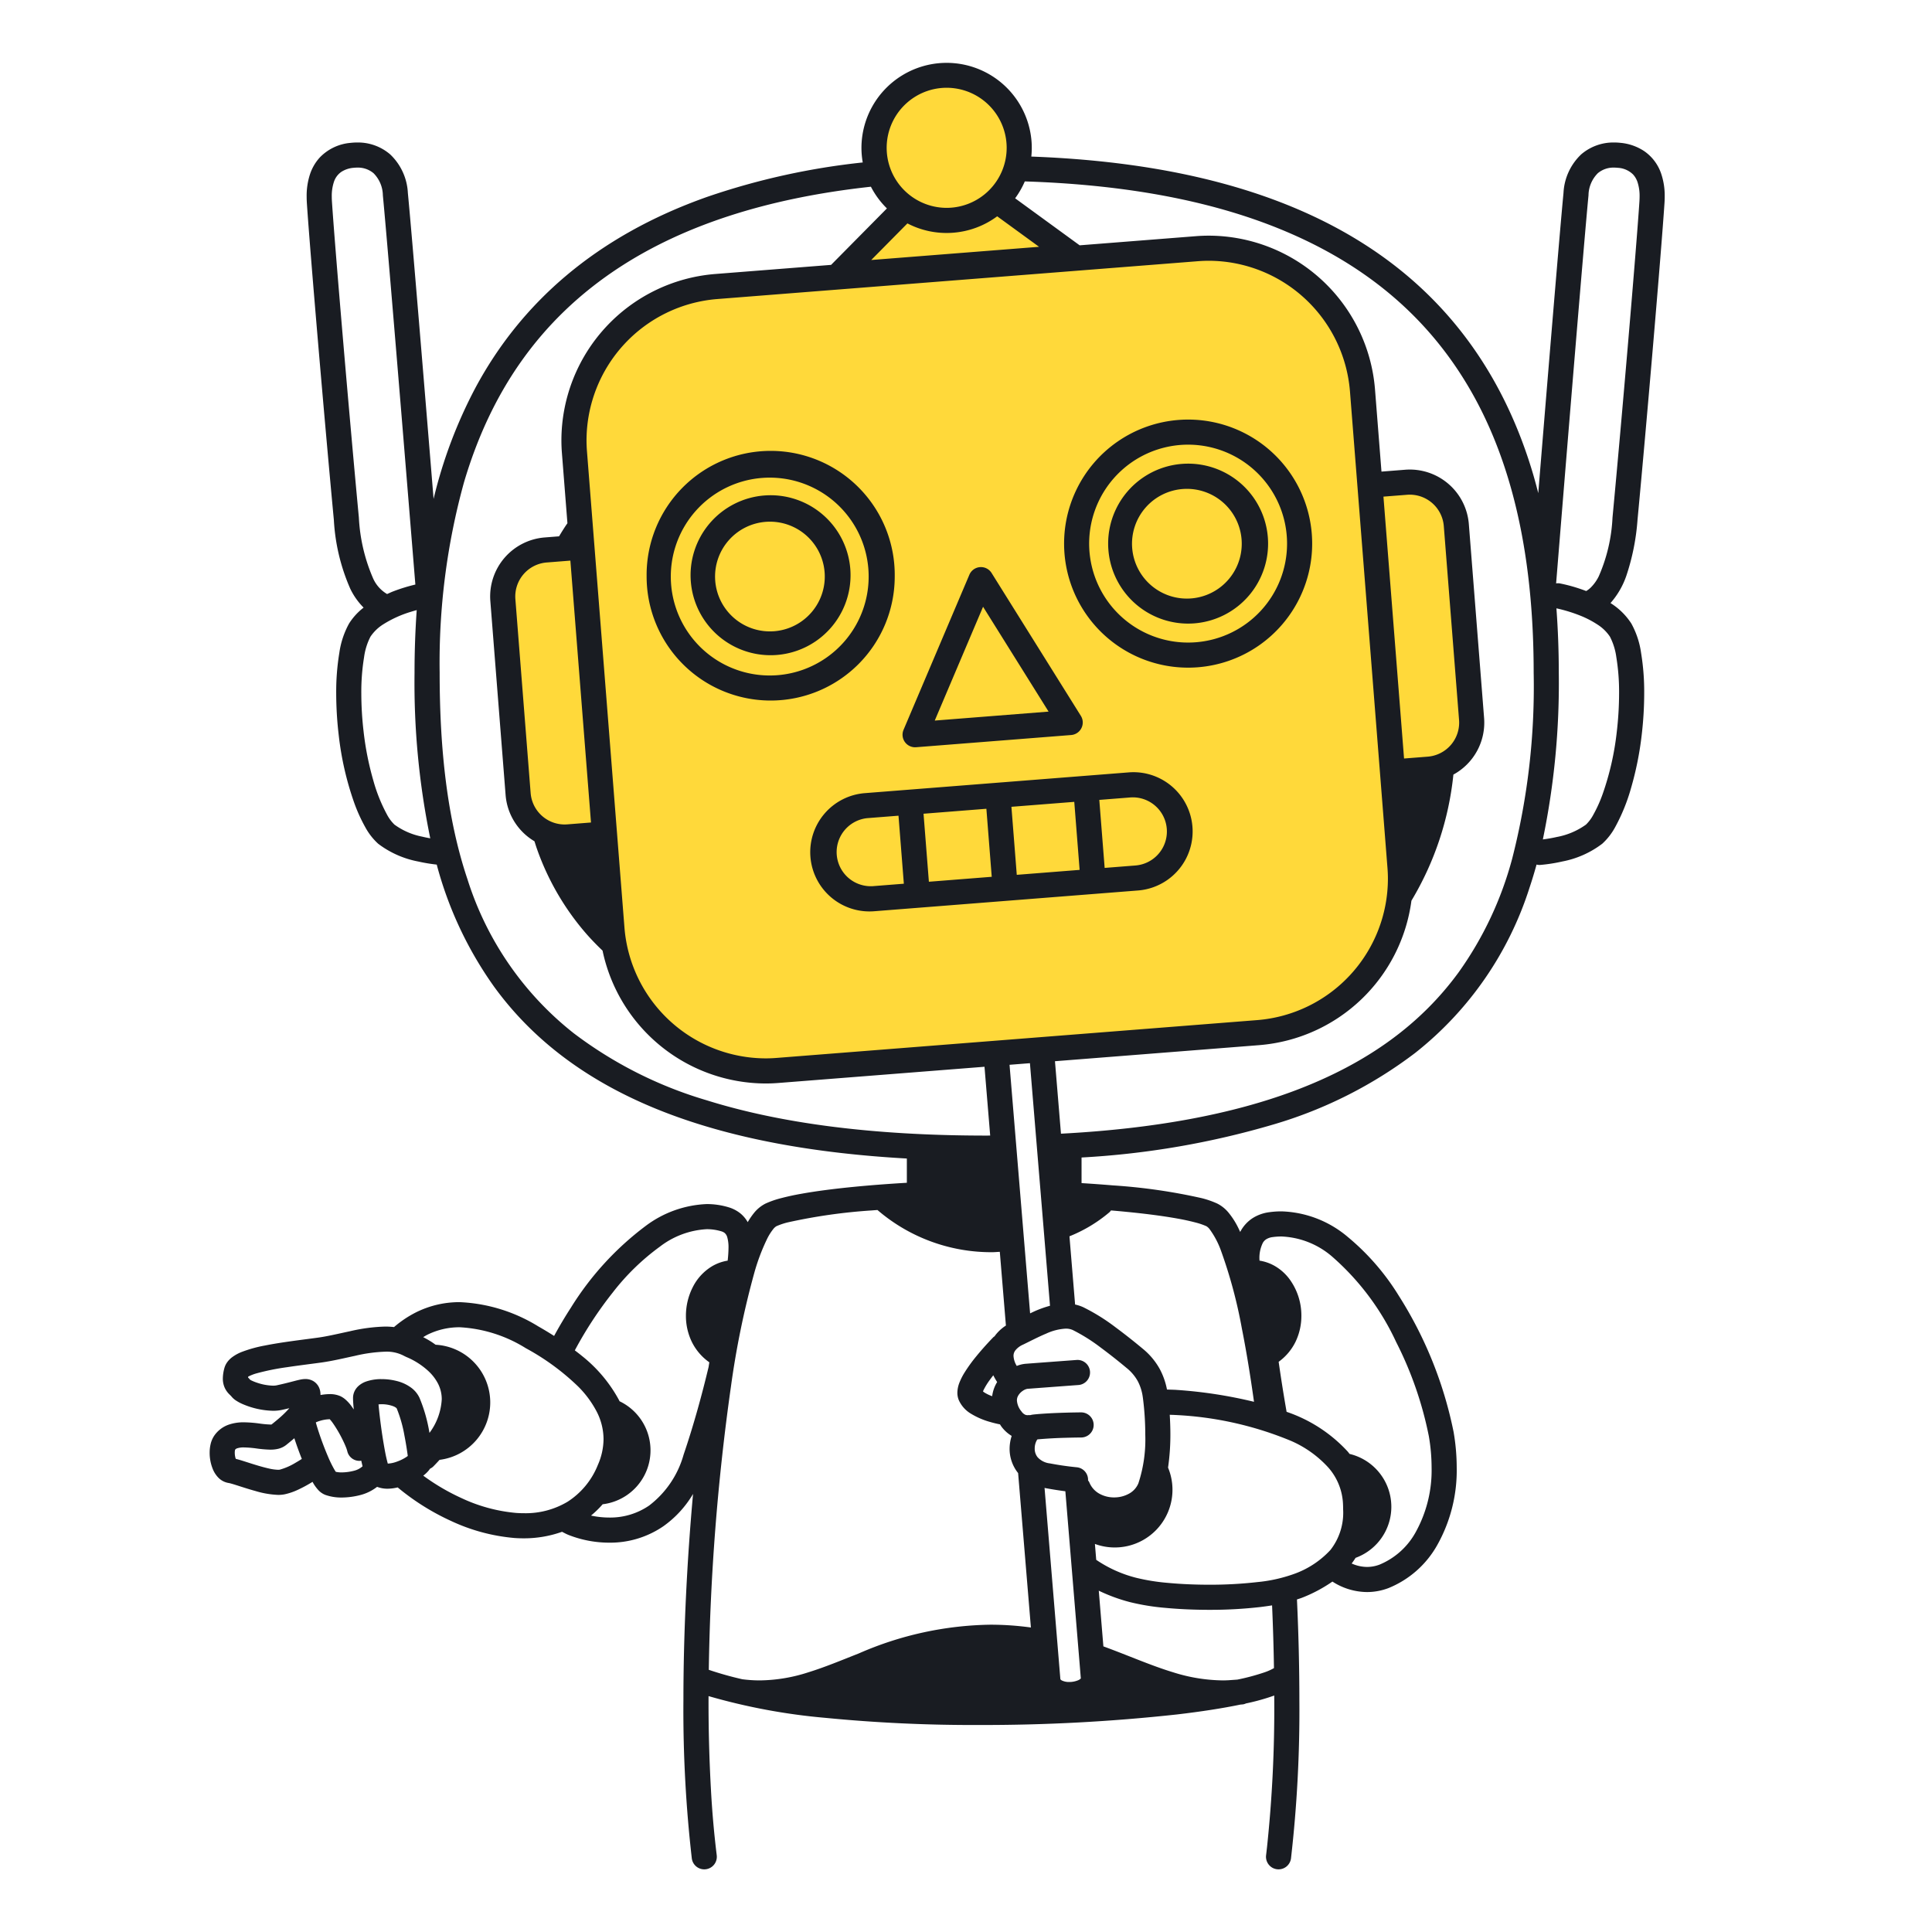 <svg xmlns="http://www.w3.org/2000/svg" width="200" height="200" fill="none"><path fill="#FFD93A" d="M60.195 56.859s-8.57-.45-8.51 4.58c.061 5.03.992 18.212 1.92 22.152.928 3.94 8.775 2.73 8.775 2.73l1.466 12.238s2.846 13.769 16.045 12.515c13.2-1.254 52.61-4.539 52.61-4.539s12.989-2.712 12.473-15.237c-.214-5.2-.709-11.225-.709-11.225s8.4.603 8.109-6.222c-.291-6.826-.659-15.276-1.714-19.872-1.057-4.595-5.61-4.347-9.065-3.393 0 0 .425-1.924-.811-12.366-1.237-10.442-12.3-12.805-17.186-12.412-4.885.392-12.842.624-12.842.624l-7.55-4.45a7.467 7.467 0 0 0 2.586-6.025c-.29-3.745-2.674-7.761-8.051-7.232-5.38.528-7.702 4.622-6.91 8.069a11.877 11.877 0 0 0 2.64 5.327l-6.662 6.46L72.8 29.794S60.214 31.728 59.06 44.477l1.135 12.382Z"/><path fill="#191C22" d="M169.514 53.824c.935-9.897 2.461-27.748 2.793-32.804.015-.233.023-.458.023-.678a7.127 7.127 0 0 0-.351-2.319 4.646 4.646 0 0 0-1.751-2.364 5.302 5.302 0 0 0-2.451-.87 6.18 6.18 0 0 0-.677-.038 5.106 5.106 0 0 0-3.414 1.228 5.894 5.894 0 0 0-1.833 3.99c-.407 4.215-1.744 20.444-2.613 31.082a54.83 54.83 0 0 0-.506-1.872c-2.809-9.563-8.216-17.918-17.332-23.791-8.285-5.343-19.567-8.626-34.64-9.18a8.654 8.654 0 0 0 .02-1.598 8.817 8.817 0 0 0-17.605.684 8.846 8.846 0 0 0 .134 1.524 73.326 73.326 0 0 0-16.078 3.553c-11.647 4.111-19.321 11.072-23.974 19.695a48.612 48.612 0 0 0-4.374 11.581c-.868-10.617-2.248-27.382-2.663-31.677a5.894 5.894 0 0 0-1.834-3.99 5.103 5.103 0 0 0-3.414-1.229 6.14 6.14 0 0 0-.677.038 5.007 5.007 0 0 0-3.169 1.488 4.8 4.8 0 0 0-1.032 1.747 7.137 7.137 0 0 0-.351 2.32c0 .218.007.444.022.677.332 5.055 1.86 22.906 2.794 32.803a20.42 20.42 0 0 0 1.699 7.122 7.114 7.114 0 0 0 1.38 1.953 6.439 6.439 0 0 0-1.5 1.64 8.81 8.81 0 0 0-1.012 3.042 24.733 24.733 0 0 0-.324 4.202c.003 1.43.088 2.859.256 4.279a31.47 31.47 0 0 0 1.606 7.038 16.59 16.59 0 0 0 1.137 2.512c.347.65.803 1.236 1.347 1.733a9.877 9.877 0 0 0 4.136 1.837c.635.143 1.279.25 1.926.322l.03.117a38.961 38.961 0 0 0 5.93 12.554c4.1 5.633 10.056 10.16 18.36 13.237 6.549 2.428 14.563 3.971 24.345 4.518v2.51c-1.911.113-3.747.252-5.436.417-2.092.205-3.965.447-5.516.727a26.14 26.14 0 0 0-2.081.452 9.523 9.523 0 0 0-1.591.555 3.638 3.638 0 0 0-1.215.995 7.434 7.434 0 0 0-.634.931 3.264 3.264 0 0 0-.712-.867 3.577 3.577 0 0 0-1.281-.677 7.783 7.783 0 0 0-2.249-.328c-2.292.095-4.5.886-6.331 2.27a30.925 30.925 0 0 0-7.727 8.447 44.079 44.079 0 0 0-1.743 2.933 39.317 39.317 0 0 0-1.644-.991 16.852 16.852 0 0 0-8.114-2.506 10.064 10.064 0 0 0-4.55 1.061c-.813.413-1.573.923-2.264 1.519a8.393 8.393 0 0 0-.91-.052c-1.23.036-2.453.197-3.65.483-1.184.252-2.33.528-3.347.667-1.593.219-3.676.456-5.458.812-.825.149-1.634.374-2.418.672a4.223 4.223 0 0 0-1 .557c-.171.131-.324.285-.455.457-.156.205-.27.44-.334.691a4.22 4.22 0 0 0-.149 1.038c-.003.274.042.546.133.804.114.31.296.591.532.823.152.15.2.198.201.202.13.164.284.307.457.424.247.165.509.305.783.418a8.396 8.396 0 0 0 3.085.669c.31.003.62-.028.923-.091.284-.062.534-.12.77-.177-.26.296-.539.577-.832.84-.361.323-.714.609-1.01.847a1.444 1.444 0 0 1-.129.005 10.72 10.72 0 0 1-1.131-.105 13.053 13.053 0 0 0-1.593-.125 4.661 4.661 0 0 0-1.592.247 3.021 3.021 0 0 0-1.5 1.157 2.635 2.635 0 0 0-.37.89c-.063.28-.093.567-.092.854a4.46 4.46 0 0 0 .342 1.731c.126.302.305.58.53.82.297.319.696.527 1.129.588v.001c.026 0 .335.081.693.196.552.174 1.296.423 2.064.633a9.37 9.37 0 0 0 2.337.398c.22.001.438-.018.654-.059a6.386 6.386 0 0 0 1.371-.464 14.326 14.326 0 0 0 1.53-.828c.043.073.083.154.127.223.125.204.268.397.427.577.207.242.47.43.767.548a4.902 4.902 0 0 0 1.702.274 7.805 7.805 0 0 0 1.887-.246 4.732 4.732 0 0 0 1.773-.86c.347.132.715.198 1.085.195a4.798 4.798 0 0 0 1.047-.135 24.56 24.56 0 0 0 5.494 3.457 19.363 19.363 0 0 0 6.593 1.779c.326.023.651.034.975.034a11.747 11.747 0 0 0 3.953-.676c.216.11.43.228.652.318 1.348.533 2.785.807 4.235.807a9.725 9.725 0 0 0 5.604-1.702 10.87 10.87 0 0 0 3.07-3.343c-.63 6.962-.996 14.381-.997 21.359a134.57 134.57 0 0 0 .868 16.367 1.3 1.3 0 0 0 2.58-.326 100.086 100.086 0 0 1-.594-6.719 162.46 162.46 0 0 1-.254-9.322l.002-.43a63.41 63.41 0 0 0 12.087 2.251 157.5 157.5 0 0 0 15.9.74c6.848.017 13.692-.347 20.499-1.091 2.516-.294 4.722-.638 6.57-1.021.067-.007.132-.01.2-.018l.029-.002.05-.005a1.25 1.25 0 0 0 .3-.096c.085-.019.183-.037.266-.056a22.029 22.029 0 0 0 2.594-.738l.064-.027.003.495a136.12 136.12 0 0 1-.748 15.188c-.033.284-.063.574-.098.851a1.307 1.307 0 0 0 .645 1.293 1.307 1.307 0 0 0 1.441-.102 1.314 1.314 0 0 0 .494-.865h-.001c.622-5.432.911-10.897.867-16.365 0-3.408-.087-6.922-.25-10.437.182-.061.37-.117.54-.184a15.174 15.174 0 0 0 3.131-1.667 6.684 6.684 0 0 0 3.581 1.085 6.258 6.258 0 0 0 2.215-.408 10.155 10.155 0 0 0 5.081-4.503 15.785 15.785 0 0 0 1.989-7.988 21.756 21.756 0 0 0-.322-3.674 41.639 41.639 0 0 0-5.683-14.115 24.663 24.663 0 0 0-5.276-6.076 11.122 11.122 0 0 0-6.869-2.645c-.415 0-.829.028-1.241.085h-.001a4.238 4.238 0 0 0-1.714.604 3.74 3.74 0 0 0-1.308 1.443c-.085-.181-.168-.368-.255-.536a8.069 8.069 0 0 0-.908-1.41 3.636 3.636 0 0 0-1.215-.995 9.43 9.43 0 0 0-1.591-.555 59.06 59.06 0 0 0-9.205-1.325 152.532 152.532 0 0 0-3.248-.236v-2.651a86.946 86.946 0 0 0 19.927-3.438 45.26 45.26 0 0 0 14.606-7.385 35.48 35.48 0 0 0 11.845-17.122c.263-.782.501-1.577.725-2.38.107.029.218.043.329.043a16.644 16.644 0 0 0 2.331-.36 9.883 9.883 0 0 0 4.136-1.837c.544-.497 1-1.083 1.347-1.733a19.282 19.282 0 0 0 1.64-4.043 33.322 33.322 0 0 0 1.103-5.508c.167-1.42.253-2.848.256-4.278a24.752 24.752 0 0 0-.324-4.202 8.807 8.807 0 0 0-1.012-3.041 6.933 6.933 0 0 0-2.113-2.086c-.013-.009-.027-.015-.041-.024a8.332 8.332 0 0 0 1.652-2.86c.62-1.86 1.005-3.79 1.145-5.746Zm-21.717 24.505-2.45.192-2.133-27.11 2.451-.192a3.533 3.533 0 0 1 3.797 3.243l1.579 20.069a3.534 3.534 0 0 1-3.244 3.798Zm-4.166 11.522c.03.386.045.77.045 1.152a14.696 14.696 0 0 1-13.494 14.595l-49.789 3.918c-.386.031-.77.046-1.151.046a14.7 14.7 0 0 1-14.595-13.495l-3.885-49.362a14.61 14.61 0 0 1-.045-1.15A14.698 14.698 0 0 1 74.212 30.96L124 27.041c.386-.03.77-.046 1.151-.046a14.7 14.7 0 0 1 14.595 13.494l3.885 49.362Zm-34.935 45.321c-.471.129-.933.288-1.383.477-.234.097-.451.206-.677.31l-2.129-25.732 2.111-.166 2.078 25.111Zm-6.22 7.66c.111-.153.229-.309.349-.463.119.241.252.475.4.7a3.614 3.614 0 0 0-.516 1.464c-.022-.008-.043-.014-.065-.023a3.83 3.83 0 0 1-.78-.387.95.95 0 0 1-.104-.086c.013-.034.022-.062.041-.104.191-.387.417-.756.675-1.101Zm7.809 11.543 1.599 19.333.004.04a.793.793 0 0 1-.334.212 2.332 2.332 0 0 1-.862.159 1.675 1.675 0 0 1-.793-.168l-.114-.09-.017-.046-1.637-19.79c.029.006.055.017.084.023.85.157 1.552.26 2.07.327Zm7.56-.821c-.189.45-.523.823-.951 1.059a3.147 3.147 0 0 1-1.561.399 3.105 3.105 0 0 1-1.564-.406 2.345 2.345 0 0 1-1.005-1.161 1.272 1.272 0 0 0-.13-.195 1.294 1.294 0 0 0-1.188-1.36l-.039-.004a30.528 30.528 0 0 1-2.718-.395 2.023 2.023 0 0 1-1.281-.644 1.402 1.402 0 0 1-.295-.9 1.736 1.736 0 0 1 .213-.845.716.716 0 0 1 .068-.098 46.41 46.41 0 0 1 2.867-.163c.474-.014.892-.022 1.19-.027l.473-.005a1.3 1.3 0 0 0-.016-2.6c-.021.001-2.935.015-4.922.221a2.148 2.148 0 0 0-.347.067 1.3 1.3 0 0 0-.299.007l-.001-.005v-.005h-.016a.496.496 0 0 1-.2-.046.973.973 0 0 1-.385-.343 1.965 1.965 0 0 1-.467-1.139.952.952 0 0 1 .102-.434c.119-.224.293-.415.506-.554.141-.101.301-.172.471-.207 1.176-.089 5.33-.398 5.335-.398a1.301 1.301 0 0 0-.192-2.593c-.001 0-4.157.309-5.341.399a3.19 3.19 0 0 0-.896.222 2.191 2.191 0 0 1-.337-1.032.912.912 0 0 1 .186-.571 2.04 2.04 0 0 1 .783-.595c.82-.397 1.647-.832 2.421-1.152a5.523 5.523 0 0 1 2.01-.511 1.73 1.73 0 0 1 .734.144 18.228 18.228 0 0 1 2.879 1.806 59.274 59.274 0 0 1 2.699 2.127c.467.373.856.832 1.147 1.353.211.403.365.832.457 1.277.015.059.05.257.085.516.159 1.242.238 2.494.238 3.746a14.51 14.51 0 0 1-.713 5.045Zm-58.8-95.519 2.134 27.11-2.45.193a3.527 3.527 0 0 1-2.676-.929 3.53 3.53 0 0 1-1.121-2.314l-1.58-20.07a3.531 3.531 0 0 1 3.243-3.797l2.45-.193ZM90.19 26.916l3.746-3.79a8.766 8.766 0 0 0 4.749.964 8.78 8.78 0 0 0 4.544-1.698l4.334 3.157-17.373 1.367Zm7.316-17.811a6.219 6.219 0 0 1 6.704 6.204 6.218 6.218 0 0 1-6.225 6.208 6.216 6.216 0 0 1-.479-12.412ZM37.15 53.579c-.932-9.863-2.462-27.747-2.788-32.73a7.558 7.558 0 0 1-.017-.505c-.012-.5.06-1 .21-1.477.13-.432.4-.808.77-1.069a2.72 2.72 0 0 1 1.257-.425 3.57 3.57 0 0 1 .392-.022 2.507 2.507 0 0 1 1.695.579c.607.61.952 1.43.965 2.29.306 3.168 1.155 13.339 1.926 22.698a15555.955 15555.955 0 0 1 1.438 17.594c-.787.187-1.561.426-2.316.716-.197.076-.406.178-.61.267a3.54 3.54 0 0 1-1.487-1.711 18.018 18.018 0 0 1-1.435-6.205Zm6.503 33.02a7.202 7.202 0 0 1-2.82-1.237 4.123 4.123 0 0 1-.773-1.04 16.826 16.826 0 0 1-1.403-3.488c-.48-1.66-.82-3.357-1.014-5.073a34.508 34.508 0 0 1-.24-3.978 22.191 22.191 0 0 1 .286-3.753 6.51 6.51 0 0 1 .662-2.123c.35-.518.805-.956 1.337-1.285.894-.56 1.86-.996 2.87-1.296.21-.065.404-.12.58-.168a91.762 91.762 0 0 0-.225 6.486 79.779 79.779 0 0 0 1.628 17.138 14.117 14.117 0 0 1-.888-.184Zm29.511 27.305a42.686 42.686 0 0 1-13.778-6.949A32.861 32.861 0 0 1 48.402 91.05c-2.119-6.294-2.89-13.532-2.889-21.406a70.047 70.047 0 0 1 2.524-19.73C50.73 40.81 55.734 33.1 64.285 27.573c6.404-4.134 14.853-7.043 25.871-8.244.43.833.989 1.59 1.657 2.247l-5.778 5.844-12.028.947a17.295 17.295 0 0 0-15.89 17.188c0 .449.017.9.053 1.355l.57 7.255c-.052.078-.109.153-.16.23-.246.37-.48.745-.705 1.125l-1.484.117a6.13 6.13 0 0 0-5.631 6.593l1.58 20.069a6.12 6.12 0 0 0 2.986 4.788c.088.267.168.537.263.802a27.062 27.062 0 0 0 5.158 8.836 26.958 26.958 0 0 0 1.629 1.682 17.3 17.3 0 0 0 16.866 13.755c.449 0 .9-.018 1.355-.054l21.318-1.677.589 7.122c-.123 0-.242.003-.365.003-11.943.001-21.455-1.3-28.975-3.652Zm-42.576 37.523a6.41 6.41 0 0 1-1.638.715l-.152.01a5.055 5.055 0 0 1-1.016-.146c-.638-.143-1.382-.374-2.036-.584-.328-.104-.635-.204-.91-.286a11.21 11.21 0 0 0-.426-.116 1.144 1.144 0 0 1-.044-.133 2.089 2.089 0 0 1-.063-.502 1.3 1.3 0 0 1 .026-.277l.01-.033a.403.403 0 0 1 .213-.147c.228-.069.467-.1.706-.091.427.01.852.045 1.275.105.48.07.964.112 1.448.125.26.003.517-.023.77-.077.324-.07.627-.212.886-.417.22-.179.514-.415.835-.689l.037.119c.205.627.46 1.331.736 2.024-.188.121-.409.258-.657.4Zm6.049.827a5.258 5.258 0 0 1-1.26.169 2.743 2.743 0 0 1-.614-.061 2.589 2.589 0 0 1-.129-.198c-.25-.434-.471-.884-.665-1.347a31.85 31.85 0 0 1-.974-2.576c-.126-.384-.23-.728-.301-.994.13-.062.267-.113.406-.154a3.787 3.787 0 0 1 1.013-.175l.022.001c.122.131.233.271.334.418.36.52.681 1.066.962 1.633.143.286.268.56.36.786.063.149.115.302.157.458a1.29 1.29 0 0 0 1.453 1l.02.101c.037.169.075.32.112.474a2.058 2.058 0 0 1-.896.465Zm1.26-9.239a2.354 2.354 0 0 0-.796.468c-.154.14-.28.307-.376.491a1.636 1.636 0 0 0-.179.713v.056c0 .293.03.679.077 1.165-.145-.207-.287-.423-.443-.604a4.097 4.097 0 0 0-.392-.403 2.319 2.319 0 0 0-.548-.368 2.66 2.66 0 0 0-1.127-.215 5.846 5.846 0 0 0-.934.093c0-.122-.009-.244-.028-.365a1.644 1.644 0 0 0-.135-.435 1.492 1.492 0 0 0-.676-.691 1.62 1.62 0 0 0-.724-.164 2.735 2.735 0 0 0-.57.07l-.044.008c-.53.117-1.188.32-2.371.577a1.855 1.855 0 0 1-.372.032 5.608 5.608 0 0 1-1.628-.297 4.909 4.909 0 0 1-.625-.251l-.107-.06a3.841 3.841 0 0 0-.221-.238c.003-.024.01-.057.016-.089.275-.143.565-.257.864-.339a24.588 24.588 0 0 1 3.146-.636c1.199-.181 2.452-.333 3.532-.481 1.202-.167 2.397-.459 3.533-.7a15.61 15.61 0 0 1 3.11-.426 3.798 3.798 0 0 1 1.987.455l.212.102s.058.022.166.07a7.789 7.789 0 0 1 2.108 1.385c.398.368.731.801.984 1.281.26.505.396 1.066.394 1.635a6.397 6.397 0 0 1-1.27 3.478l-.041-.228a16.024 16.024 0 0 0-.992-3.401 2.765 2.765 0 0 0-.816-1.014 4.205 4.205 0 0 0-1.537-.726 6.299 6.299 0 0 0-1.57-.197 4.797 4.797 0 0 0-1.607.249Zm3.176 8.299a3.146 3.146 0 0 1-.929.197 15.332 15.332 0 0 1-.278-1.217 52.656 52.656 0 0 1-.51-3.319 47.45 47.45 0 0 1-.157-1.429l-.014-.164a3.453 3.453 0 0 1 1.49.178c.117.042.229.1.33.174l.055.052.005.006c.367.907.636 1.85.802 2.814.161.815.274 1.578.347 2.111a1.69 1.69 0 0 1-.142.107 4.547 4.547 0 0 1-1 .49Zm13.157 5.333c-.262 0-.528-.009-.797-.028a16.785 16.785 0 0 1-5.692-1.551 22.218 22.218 0 0 1-3.925-2.308 3.52 3.52 0 0 0 .54-.505c.058-.07.113-.143.163-.218.115-.053.22-.123.314-.207.16-.158.404-.417.669-.707a5.99 5.99 0 0 0 5.244-6.145 5.986 5.986 0 0 0-5.653-5.771c-.15-.106-.301-.217-.442-.306a10.916 10.916 0 0 0-.843-.481c.136-.078.272-.167.407-.235a7.446 7.446 0 0 1 3.389-.787c2.424.133 4.775.88 6.832 2.169a24.674 24.674 0 0 1 5.418 3.968c.766.76 1.41 1.633 1.912 2.588.46.881.704 1.859.712 2.852a6.726 6.726 0 0 1-.59 2.68 8.058 8.058 0 0 1-3.137 3.807 8.468 8.468 0 0 1-4.52 1.185Zm16.533-6.047a10.01 10.01 0 0 1-3.57 5.258 7.119 7.119 0 0 1-4.123 1.238 9.008 9.008 0 0 1-1.888-.204 10.08 10.08 0 0 0 1.206-1.172 5.623 5.623 0 0 0 4.31-8.193 5.627 5.627 0 0 0-2.565-2.471c-.016-.033-.028-.069-.045-.102a14.83 14.83 0 0 0-3.836-4.581c-.246-.205-.497-.392-.746-.584a39.758 39.758 0 0 1 3.929-5.995 24.086 24.086 0 0 1 4.878-4.743 8.73 8.73 0 0 1 4.85-1.806 5.195 5.195 0 0 1 1.5.218 1 1 0 0 1 .36.179.9.9 0 0 1 .267.454c.093.35.135.711.125 1.073-.006.446-.035.89-.088 1.333-.545.086-1.07.27-1.55.542a5.289 5.289 0 0 0-2.07 2.22 6.514 6.514 0 0 0-.7 2.947 6.15 6.15 0 0 0 .613 2.705 5.618 5.618 0 0 0 1.81 2.11c-.027.16-.052.328-.078.49-.68 2.849-1.544 6.017-2.59 9.084Zm4.892-6.973a90.016 90.016 0 0 1 2.434-11.877c.34-1.223.791-2.412 1.347-3.554a5.49 5.49 0 0 1 .603-.951c.09-.122.203-.226.332-.307.37-.162.753-.293 1.145-.39a57.01 57.01 0 0 1 8.752-1.246c.183-.016.383-.028.569-.043l.005.007a18.06 18.06 0 0 0 11.873 4.361c.266 0 .522-.028.785-.039l.632 7.633a4.27 4.27 0 0 0-1.128 1.045c-.015.02-.026.043-.04.064a1.199 1.199 0 0 0-.111.075h-.001c-.016.018-.879.888-1.768 1.977-.461.555-.883 1.14-1.264 1.752a6.449 6.449 0 0 0-.477.938c-.148.35-.228.725-.237 1.105-.001.255.046.507.14.743a3.11 3.11 0 0 0 1.231 1.404 7.802 7.802 0 0 0 2.052.886c.467.135.832.21.989.24.043.064.075.128.122.191.291.405.662.747 1.089 1.005-.137.421-.21.859-.216 1.301-.009.92.3 1.815.873 2.535l.009.009 1.323 15.987a30.637 30.637 0 0 0-4.204-.29 35.133 35.133 0 0 0-13.61 2.974c-1.842.727-3.542 1.435-5.209 1.949a16.77 16.77 0 0 1-5.04.843c-.605 0-1.209-.04-1.809-.118a34.805 34.805 0 0 1-3.472-.977c.147-9.783.908-19.546 2.28-29.232Zm56.226 29.054c-.295.169-.606.31-.929.421-.936.319-1.893.577-2.863.77-.319.024-.625.044-.941.067-.176.006-.354.016-.527.016a17.63 17.63 0 0 1-5.195-.845c-2.269-.687-4.587-1.72-7.204-2.678l-.477-5.765c1.033.498 2.112.894 3.221 1.182 1.21.297 2.442.497 3.683.598 1.406.133 2.957.202 4.527.202 1.767.007 3.532-.09 5.288-.289.419-.051.826-.108 1.221-.172.096 2.177.162 4.349.196 6.493Zm5.845-12.229a9.422 9.422 0 0 1-3.89 2.525c-1.19.415-2.426.684-3.681.801a42.922 42.922 0 0 1-4.979.271c-1.493 0-2.97-.066-4.282-.19a21.128 21.128 0 0 1-3.259-.522 13.07 13.07 0 0 1-4.154-1.863l-.136-1.646a5.97 5.97 0 0 0 6.369-1.475 5.972 5.972 0 0 0 1.202-6.427c.163-1.132.243-2.274.242-3.417 0-.73-.028-1.421-.067-2.052.199.011.391.009.593.024h.001a35.524 35.524 0 0 1 11.969 2.682 11.293 11.293 0 0 1 3.879 2.785 6.104 6.104 0 0 1 1.496 3.794c.008.171.011.338.011.501a6.249 6.249 0 0 1-1.314 4.209Zm-6.995-31.797c.087-.151.21-.278.356-.372.205-.122.435-.198.672-.222h.001c.294-.041.591-.061.888-.061a8.542 8.542 0 0 1 5.259 2.087 26.546 26.546 0 0 1 6.621 8.837 37.622 37.622 0 0 1 3.385 9.751 19.18 19.18 0 0 1 .285 3.235 13.21 13.21 0 0 1-1.635 6.678 7.572 7.572 0 0 1-3.756 3.382 3.663 3.663 0 0 1-1.294.239 3.952 3.952 0 0 1-1.59-.356c.144-.188.279-.383.406-.585a5.624 5.624 0 0 0 2.387-8.899 5.62 5.62 0 0 0-3.009-1.86c-.063-.079-.122-.161-.187-.238a15.207 15.207 0 0 0-6.332-4.119 163.818 163.818 0 0 1-.822-5.179 5.6 5.6 0 0 0 1.74-2.057 6.15 6.15 0 0 0 .612-2.705 6.364 6.364 0 0 0-1.236-3.805 5.046 5.046 0 0 0-1.533-1.361 4.594 4.594 0 0 0-1.566-.545l-.003-.076c-.039-.61.083-1.22.351-1.769Zm-14.167-3.21c2.043.199 3.859.436 5.308.697a23.74 23.74 0 0 1 1.871.406 7.12 7.12 0 0 1 1.145.39c.129.081.241.185.331.307a8.771 8.771 0 0 1 1.19 2.262 49.705 49.705 0 0 1 2.145 7.998c.457 2.293.878 4.863 1.26 7.609a47.528 47.528 0 0 0-7.938-1.226c-.358-.027-.714-.029-1.072-.043-.011-.06-.023-.126-.035-.181a7.472 7.472 0 0 0-.706-1.933 7.189 7.189 0 0 0-1.772-2.115 62.354 62.354 0 0 0-2.821-2.222 20.396 20.396 0 0 0-3.34-2.076 4.088 4.088 0 0 0-.836-.273l-.584-7.063a15.053 15.053 0 0 0 4.14-2.491 1.24 1.24 0 0 0 .158-.188c.531.045 1.05.092 1.556.142Zm34.44-24.801c-3.791 5.194-9.252 9.39-17.163 12.33-6.326 2.349-14.226 3.87-24.01 4.385l-.621-7.502 21.176-1.667a17.287 17.287 0 0 0 15.725-14.952 31.602 31.602 0 0 0 4.344-13.053 6.124 6.124 0 0 0 3.178-5.858l-1.579-20.07a6.131 6.131 0 0 0-6.593-5.63l-2.451.193-.672-8.534a17.295 17.295 0 0 0-17.187-15.89c-.449 0-.901.017-1.355.053l-12.03.946-6.68-4.867a8.842 8.842 0 0 0 1.001-1.748c9.601.305 17.554 1.728 24.09 4.043 11.119 3.947 18.172 10.4 22.554 18.48 4.376 8.082 6.035 17.863 6.034 28.34a71.762 71.762 0 0 1-2.232 19.274 36.366 36.366 0 0 1-5.529 11.727Zm16.318-32.614c.201 1.24.296 2.496.285 3.754a34.556 34.556 0 0 1-.239 3.977 28.907 28.907 0 0 1-1.465 6.446c-.258.73-.577 1.437-.952 2.114a4.117 4.117 0 0 1-.772 1.042 7.509 7.509 0 0 1-3.026 1.283c-.543.123-1.037.2-1.39.245l-.047.005a79.592 79.592 0 0 0 1.649-17.252 90.54 90.54 0 0 0-.245-6.669c.817.177 1.618.42 2.395.726a9.943 9.943 0 0 1 1.863.958c.509.322.946.748 1.282 1.249.341.664.565 1.382.662 2.122Zm-1.823-8.362c-.214.437-.5.834-.846 1.175-.138.13-.288.244-.45.341a18.497 18.497 0 0 0-.977-.34 16.337 16.337 0 0 0-1.799-.459 1.25 1.25 0 0 0-.339.008l.406-5c.809-9.93 2.487-30.414 2.947-35.173a3.31 3.31 0 0 1 .965-2.29 2.504 2.504 0 0 1 1.694-.579c.131 0 .262.008.392.022a2.424 2.424 0 0 1 1.558.683c.213.233.373.51.469.81.151.477.222.976.211 1.476 0 .16-.006.329-.017.509-.327 4.981-1.855 22.865-2.787 32.728a17.089 17.089 0 0 1-1.427 6.09Z"/><path fill="#191C22" d="M99.246 144.922v-.002l-.002-.002.002.004ZM92.622 59.691a12.843 12.843 0 1 0-25.684-.026 12.842 12.842 0 0 0 25.684.026ZM80.583 69.887a10.241 10.241 0 1 1-1.606-20.418 10.241 10.241 0 0 1 1.606 20.418Z"/><path fill="#191C22" d="M88.032 59.028a8.28 8.28 0 1 0-16.507 1.298 8.28 8.28 0 0 0 16.507-1.298Zm-7.807 6.31a5.679 5.679 0 1 1-.89-11.322 5.679 5.679 0 0 1 .89 11.322ZM135.796 55.269a12.84 12.84 0 1 0-25.602 2.012 12.84 12.84 0 0 0 25.602-2.012Zm-11.998 11.217a10.243 10.243 0 1 1 6.154-17.726 10.24 10.24 0 0 1 3.284 7.528 10.24 10.24 0 0 1-9.438 10.198Z"/><path fill="#191C22" d="M131.247 55.627a8.278 8.278 0 1 0-16.506 1.298 8.278 8.278 0 0 0 16.506-1.298Zm-7.807 6.31a5.68 5.68 0 1 1-.892-11.322 5.68 5.68 0 0 1 .892 11.322ZM94.834 77.353l16.054-1.264a1.302 1.302 0 0 0 1.197-1.355 1.301 1.301 0 0 0-.196-.63l-9.24-14.788a1.298 1.298 0 0 0-1.205-.607 1.297 1.297 0 0 0-1.094.788l-6.815 16.052a1.299 1.299 0 0 0 1.299 1.804Zm6.933-14.541 6.782 10.853-11.784.928 5.002-11.781ZM117.335 79.937a6.14 6.14 0 0 0-.486.02l-27.294 2.147a6.132 6.132 0 1 0 .963 12.226l27.293-2.148-.102-1.296.102 1.296a6.132 6.132 0 0 0-.476-12.245Zm-27.021 11.8a3.533 3.533 0 0 1-.555-7.041l3.253-.256.554 7.042-3.252.256Zm5.844-.46-.554-7.04 6.506-.513.554 7.042-6.506.512Zm9.098-.715-.554-7.042 6.506-.512.554 7.042-6.506.512Zm12.351-.972-3.253.256-.555-7.041 3.254-.257a3.532 3.532 0 0 1 .554 7.041Z"/></svg>